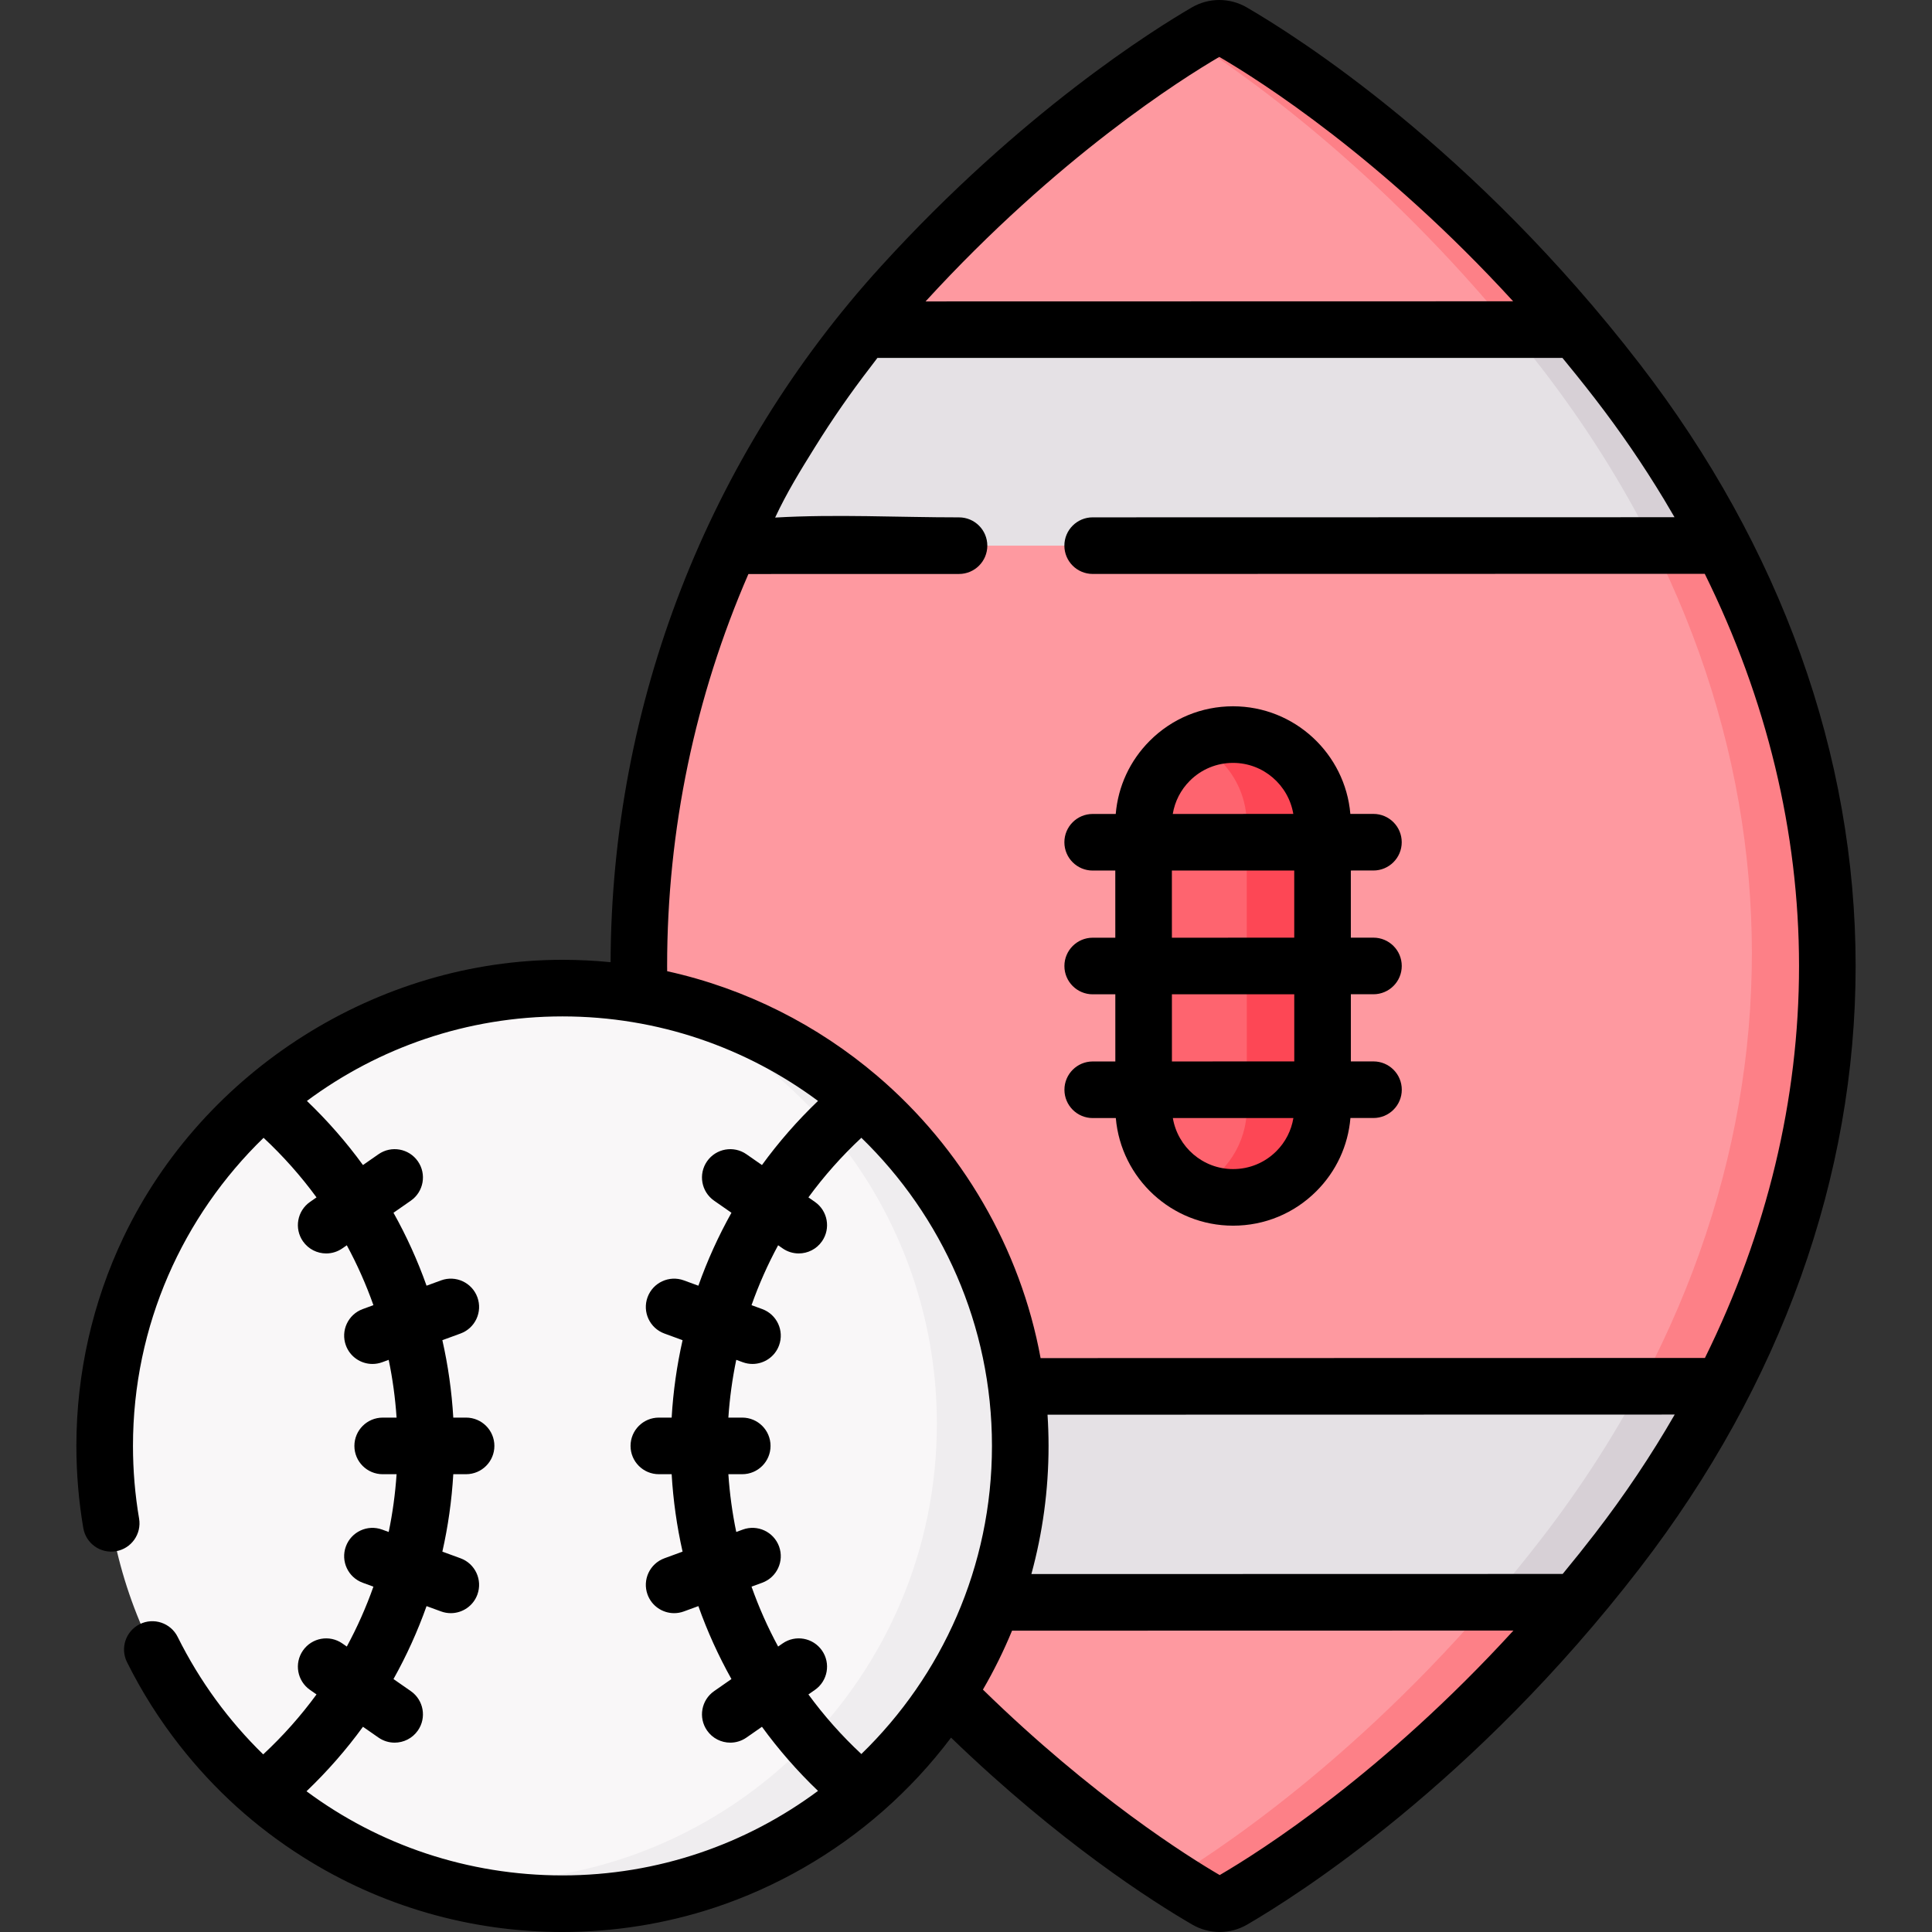 <svg id="Capa_1" enable-background="new 0 0 512.059 512.059" height="512" viewBox="0 0 512.059 512.059" width="512" xmlns="http://www.w3.org/2000/svg"><rect x="0" y="0" width="512.059" height="512.059" fill="#333333" stroke="none"/><g><g><path d="m319.682 8.435c-10.689 6.208-44.49 27.469-80.62 67.174-93.024 102.227-92.99 258.685.077 360.872 36.148 39.69 69.957 60.937 80.649 67.14 2.157 1.251 4.811 1.252 6.967 0 12.781-7.422 58.626-36.379 101.978-92.671 74.138-96.267 74.113-213.654-.066-309.889-43.376-56.273-89.233-85.211-102.017-92.628-2.158-1.253-4.812-1.251-6.968.002z" fill="#fe99a0"/></g><g><path d="m428.729 410.947c-43.35 56.29-89.19 85.25-101.97 92.67-2.16 1.26-4.81 1.26-6.97 0-2.17-1.26-5.29-3.14-9.2-5.67 16.51-10.1 58.37-38.74 98.14-90.38 74.14-96.27 74.12-213.65-.06-309.89-36.01-46.71-73.72-74.58-92.81-86.96 1.49-.91 2.77-1.67 3.82-2.28 2.16-1.25 4.81-1.26 6.97 0 12.78 7.41 58.64 36.35 102.02 92.62 74.181 96.24 74.201 213.63.06 309.89z" fill="#fd8087"/></g><g><g><path d="m456.486 144.582-263.016.056c9.188-20.153 21.02-39.409 35.476-57.245l188.676-.04c3.68 4.378 7.37 8.944 11.04 13.708 10.863 14.092 20.137 28.649 27.824 43.521z" fill="#e5e1e5"/></g><g><path d="m456.534 367.415c-7.68 14.876-16.949 29.436-27.805 43.533-3.668 4.765-7.356 9.333-11.034 13.713l-188.676.04c-14.463-17.83-26.304-37.08-35.501-57.229z" fill="#e5e1e5"/></g><g><g><path d="m456.489 144.587h-18.27c-8.01-16.05-17.86-31.74-29.55-46.91-2.74-3.55-5.48-6.99-8.23-10.32h17.18c.92 1.09 1.84 2.2 2.76 3.311 2.825 3.408 5.564 6.858 8.28 10.39 4.065 5.287 7.8 10.46 11.519 15.979 4.106 6.092 8.149 12.68 11.82 19.21 1.04 1.85 2.05 3.7 3.03 5.55.491.93.981 1.86 1.461 2.79z" fill="#d7d0d6"/></g><g><path d="m456.529 367.417c-.96 1.86-1.94 3.71-2.95 5.56-2.034 3.725-4.156 7.393-6.36 11.03-3.941 6.505-8.076 12.679-12.47 18.84-5.155 7.227-10.763 14.154-16.36 20.97-.23.28-.47.56-.7.84h-22.89c4.65-5.39 9.3-11.08 13.93-17.09 10.04-13.03 18.71-26.45 26.03-40.15z" fill="#d7d0d6"/></g></g></g><g><path d="m326.83 317.355c-13.097.003-23.716-10.612-23.719-23.709l-.016-75.23c-.003-13.097 10.612-23.716 23.709-23.719 13.097-.003 23.716 10.612 23.719 23.709l.016 75.23c.002 13.097-10.612 23.716-23.709 23.719z" fill="#fe646f"/></g><g><path d="m350.539 293.637c0 13.1-10.61 23.72-23.71 23.72-3.59 0-6.99-.8-10.04-2.23 8.08-3.78 13.67-11.98 13.67-21.49l-.02-75.23c0-6.55-2.65-12.48-6.95-16.77-1.94-1.94-4.21-3.54-6.72-4.71 3.04-1.43 6.44-2.23 10.03-2.23 6.55 0 12.48 2.65 16.77 6.94 4.3 4.29 6.95 10.22 6.95 16.77z" fill="#fd4755"/></g><g><circle cx="149.076" cy="383.224" fill="#f9f7f8" r="121.335"/></g><g><path d="m270.409 383.227c0 67.01-54.32 121.33-121.33 121.33-14.83 0-29.05-2.66-42.18-7.54 6.53 1.1 13.24 1.67 20.08 1.67 67.01 0 121.33-54.32 121.33-121.33 0-52.19-32.93-96.67-79.15-113.8 57.45 9.55 101.25 59.5 101.25 119.67z" fill="#efedef"/></g><g><path d="m364.029 281.317s-.001 0-.002 0l-5.992.001-.004-17.799 5.993-.001c4.142-.001 7.499-3.359 7.498-7.501s-3.358-7.499-7.5-7.499c0 0-.001 0-.002 0l-5.992.001-.004-17.799 5.993-.001c4.142-.001 7.499-3.359 7.498-7.501s-3.358-7.499-7.5-7.499c0 0-.001 0-.002 0l-6.115.001c-1.37-15.957-14.786-28.524-31.091-28.524-.001 0-.005 0-.006 0-8.338.002-16.176 3.25-22.069 9.147-5.257 5.259-8.4 12.065-9.018 19.39l-6.113.001c-4.142.001-7.499 3.359-7.498 7.501s3.358 7.499 7.5 7.499h.002l5.992-.001.004 17.799-5.993.001c-4.142.001-7.499 3.359-7.498 7.501s3.358 7.499 7.5 7.499h.002l5.992-.001.004 17.798-5.993.001c-4.142.001-7.499 3.359-7.498 7.501s3.358 7.499 7.5 7.499h.002l6.115-.001c1.37 15.957 14.786 28.524 31.089 28.524h.007c8.338-.001 16.177-3.25 22.07-9.147 5.257-5.259 8.4-12.065 9.018-19.39l6.113-.001c4.142-.001 7.499-3.359 7.498-7.501-.001-4.141-3.358-7.498-7.5-7.498zm-48.688-74.369c3.062-3.063 7.134-4.75 11.464-4.751h.004c8.022 0 14.686 5.864 15.972 13.527l-31.95.007c.548-3.31 2.092-6.363 4.51-8.783zm-4.744 23.783 32.428-.007.004 17.799-32.428.007zm.007 32.798 32.428-.007.004 17.799-32.428.007zm27.688 41.575c-3.062 3.063-7.133 4.75-11.464 4.751-.001 0-.001 0-.001 0-.001 0-.002 0-.003 0-8.023 0-14.686-5.864-15.972-13.527l31.95-.007c-.548 3.309-2.091 6.363-4.51 8.783z"/><path d="m434.607 96.481c-44.102-57.215-90.9-86.824-104.193-94.536-4.473-2.594-10.027-2.593-14.498.004-9.932 5.768-45.227 27.761-82.4 68.612-46.016 50.569-71.445 116.041-71.687 184.459-4.196-.414-8.449-.631-12.752-.631-48.937 0-95.15 29.192-116.315 73.462-8.243 17.242-12.52 36.264-12.52 55.373 0 7.307.617 14.635 1.835 21.781.695 4.083 4.571 6.828 8.653 6.134 4.083-.696 6.829-4.57 6.134-8.653-1.076-6.315-1.622-12.796-1.622-19.261 0-32.003 13.281-60.959 34.614-81.661 5.206 4.853 9.898 10.143 14.033 15.794l-1.724 1.2c-3.399 2.367-4.236 7.042-1.87 10.441 1.458 2.093 3.79 3.215 6.162 3.215 1.479 0 2.973-.437 4.278-1.345l1.181-.822c2.763 5.097 5.117 10.406 7.053 15.875l-2.834 1.038c-3.89 1.424-5.888 5.732-4.464 9.622 1.113 3.039 3.985 4.923 7.044 4.923.856 0 1.728-.148 2.578-.459l1.724-.631c1.043 5.019 1.744 10.133 2.089 15.312h-3.679c-4.143 0-7.5 3.358-7.5 7.5s3.357 7.5 7.5 7.5h3.679c-.345 5.179-1.046 10.292-2.089 15.311l-1.725-.632c-3.893-1.426-8.196.574-9.622 4.463-1.424 3.89.574 8.197 4.464 9.622l2.834 1.038c-1.936 5.47-4.29 10.778-7.053 15.875l-1.181-.822c-3.398-2.367-8.073-1.529-10.44 1.87-2.366 3.399-1.529 8.074 1.87 10.441l1.725 1.201c-4.162 5.688-8.886 11.01-14.133 15.889-9.082-8.847-16.786-19.306-22.67-31.135-1.844-3.708-6.345-5.221-10.055-3.375-3.709 1.845-5.22 6.346-3.376 10.055 3.875 7.795 8.548 15.192 13.917 22.045 9.234 11.789 20.036 21.588 32.731 29.616 20.558 13.001 44.339 19.873 68.773 19.873 13.675 0 27.333-2.172 40.319-6.464 16.385-5.416 31.69-14.239 44.592-25.57 6.668-5.856 12.734-12.382 18.079-19.482 28.692 27.706 53.431 43.458 63.958 49.566 2.236 1.297 4.742 1.946 7.248 1.946 2.507 0 5.015-.649 7.25-1.948 13.289-7.718 60.075-37.346 104.153-94.581 37.396-48.558 57.155-103.724 57.143-159.534-.012-55.815-19.795-110.973-57.211-159.514zm-111.439-81.398c10.823 6.309 43.15 26.837 77.877 64.774l-155.73.033c35.119-38.387 68.087-59.107 77.853-64.807zm-174.092 481.976c-25.058 0-48.634-8.044-67.838-22.301 5.528-5.283 10.532-11.002 14.964-17.093l4.112 2.863c1.306.909 2.8 1.345 4.278 1.345 2.371 0 4.704-1.122 6.162-3.215 2.366-3.399 1.529-8.074-1.87-10.441l-4.594-3.199c3.46-6.186 6.392-12.651 8.766-19.332l3.845 1.408c.852.312 1.722.459 2.578.459 3.059 0 5.931-1.884 7.044-4.923 1.424-3.89-.574-8.197-4.464-9.622l-4.814-1.763c1.514-6.703 2.487-13.563 2.895-20.522h3.393c4.143 0 7.5-3.358 7.5-7.5s-3.357-7.5-7.5-7.5h-3.393c-.409-6.959-1.381-13.819-2.896-20.522l4.815-1.763c3.89-1.424 5.888-5.732 4.464-9.622-1.425-3.889-5.732-5.887-9.622-4.463l-3.845 1.408c-2.374-6.682-5.306-13.146-8.766-19.332l4.595-3.199c3.399-2.367 4.236-7.042 1.87-10.441-2.367-3.398-7.041-4.237-10.44-1.87l-4.113 2.864c-4.404-6.052-9.373-11.738-14.859-16.993 18.941-14.068 42.381-22.402 67.734-22.402 25.351 0 48.791 8.333 67.731 22.4-5.486 5.256-10.454 10.942-14.857 16.994l-4.112-2.863c-3.399-2.367-8.072-1.528-10.44 1.87-2.366 3.399-1.529 8.074 1.87 10.441l4.595 3.199c-3.46 6.186-6.391 12.651-8.765 19.333l-3.847-1.409c-3.892-1.425-8.197.575-9.622 4.463-1.424 3.89.574 8.198 4.464 9.622l4.817 1.764c-1.514 6.702-2.486 13.562-2.895 20.521h-3.395c-4.143 0-7.5 3.358-7.5 7.5s3.357 7.5 7.5 7.5h3.395c.408 6.959 1.381 13.818 2.895 20.521l-4.817 1.764c-3.89 1.424-5.888 5.732-4.464 9.622 1.113 3.039 3.985 4.923 7.044 4.923.856 0 1.728-.147 2.578-.459l3.847-1.409c2.374 6.682 5.305 13.147 8.765 19.333l-4.594 3.199c-3.399 2.367-4.236 7.042-1.87 10.441 1.458 2.093 3.79 3.215 6.162 3.215 1.479 0 2.973-.437 4.278-1.345l4.111-2.862c4.403 6.052 9.371 11.739 14.857 16.994-18.942 14.066-42.381 22.399-67.732 22.399zm79.218-32.17c-5.206-4.854-9.897-10.145-14.031-15.797l1.726-1.201c3.399-2.367 4.236-7.042 1.87-10.441-2.367-3.398-7.041-4.237-10.44-1.87l-1.181.822c-2.762-5.098-5.116-10.406-7.052-15.876l2.833-1.037c3.89-1.424 5.888-5.732 4.464-9.622-1.425-3.89-5.732-5.887-9.622-4.463l-1.723.631c-1.042-5.019-1.743-10.132-2.089-15.311h3.677c4.143 0 7.5-3.358 7.5-7.5s-3.357-7.5-7.5-7.5h-3.677c.345-5.178 1.046-10.292 2.089-15.311l1.723.631c.852.312 1.722.459 2.578.459 3.059 0 5.931-1.885 7.044-4.923 1.424-3.89-.574-8.198-4.464-9.622l-2.833-1.037c1.936-5.47 4.289-10.778 7.052-15.875l1.181.822c1.306.909 2.8 1.345 4.278 1.345 2.371 0 4.704-1.122 6.162-3.215 2.366-3.399 1.529-8.074-1.87-10.441l-1.725-1.201c4.134-5.652 8.825-10.942 14.031-15.796 21.335 20.702 34.616 49.659 34.616 81.664 0 32.006-13.282 60.963-34.617 81.665zm94.977 32.081c-8.348-4.868-33.65-20.711-62.756-49.156 2.912-5.004 5.492-10.222 7.72-15.622l132.886-.028c-34.711 37.951-67.029 58.492-77.85 64.806zm99.519-90.598c-2.746 3.566-5.545 7.06-8.408 10.536-.07.085-.141.167-.211.252l-140.813.03c2.962-10.826 4.553-22.213 4.553-33.966 0-2.779-.099-5.536-.273-8.272l166.229-.036c-6.188 10.745-13.218 21.252-21.077 31.456zm-146.99-46.419c-5.319-29.035-20.875-55.708-43.328-74.823-15.751-13.41-34.749-23.115-55.645-27.721-.003-.45-.011-.9-.011-1.351-.008-36.151 7.434-71.444 21.544-103.921l55.822-.013c4.142-.001 7.499-3.359 7.498-7.501s-3.358-7.499-7.502-7.499h-.031c-16.153.004-32.608-.884-48.702.052 3.072-6.595 6.632-12.37 10.484-18.563 4.721-7.592 9.439-14.387 14.884-21.46.581-.754 1.155-1.55 1.745-2.299h181.545c.084.102.168.2.252.302 1.176 1.427 2.335 2.857 3.485 4.286 1.63 2.031 3.26 4.087 4.885 6.196 6.689 8.678 12.667 17.382 18.333 26.768.938 1.554 1.856 3.114 2.759 4.679l-154.215.033c-4.142.001-7.499 3.359-7.498 7.501s3.359 7.5 7.502 7.499l162.225-.035c16.435 33.267 24.979 68.479 24.987 103.911s-8.521 70.648-24.942 103.921z"/></g></g></svg>